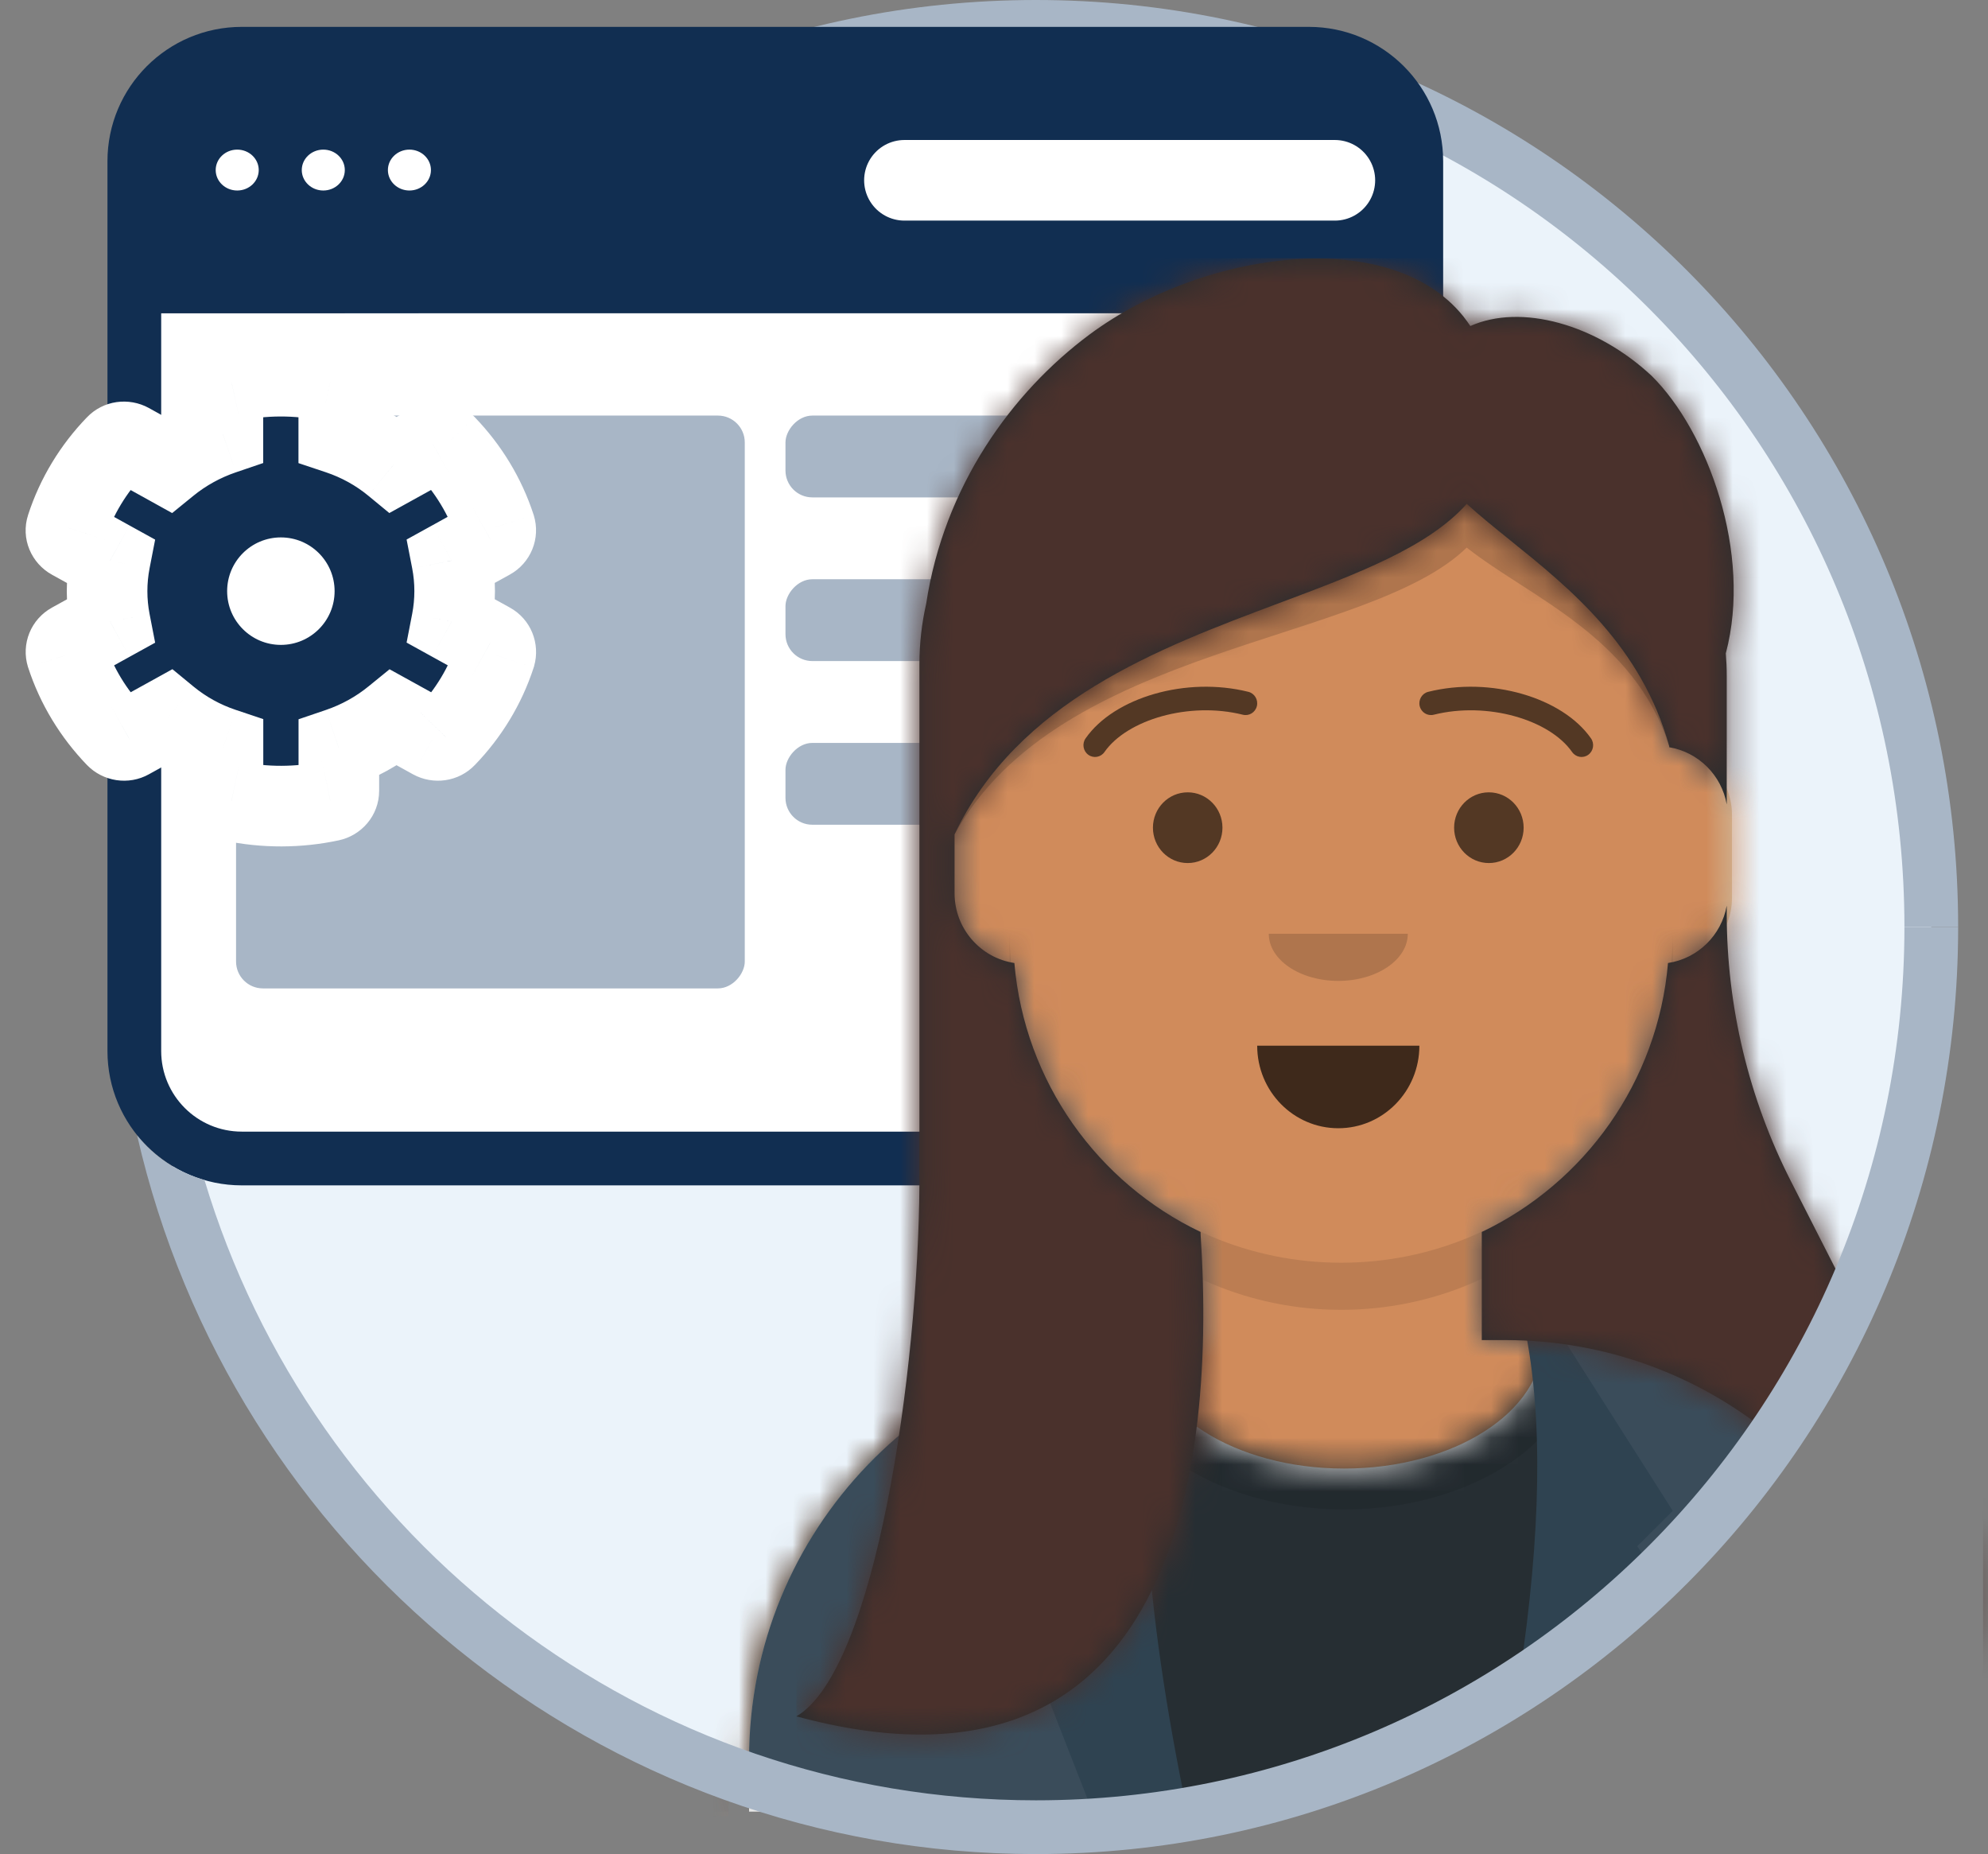 <svg width="74" height="69" viewBox="0 0 74 69" fill="none" xmlns="http://www.w3.org/2000/svg">
<rect x="0" y="0" width="74" height="69" fill="#808080" stroke="none"/>
<ellipse cx="38.561" cy="34.5" rx="33.327" ry="33.5" fill="#EBF3FA"/>
<path fill-rule="evenodd" clip-rule="evenodd" d="M4.234 34.5C4.234 15.451 19.598 0 38.561 0C57.525 0 72.889 15.451 72.889 34.5H70.889C70.889 16.546 56.41 2 38.561 2C20.712 2 6.234 16.546 6.234 34.5H4.234Z" fill="#A8B6C6"/>
<path d="M5 11.659H51.961V37.875C51.961 40.636 49.722 42.875 46.961 42.875H10C7.238 42.875 5 40.636 5 37.875V11.659Z" fill="white"/>
<path fill-rule="evenodd" clip-rule="evenodd" d="M4 6C4 3.239 6.239 1 9 1H48.719C51.48 1 53.719 3.239 53.719 6V39.114C53.719 41.875 51.48 44.114 48.719 44.114H9C6.239 44.114 4 41.875 4 39.114V6ZM9 3C7.343 3 6 4.343 6 6V39.114C6 40.77 7.343 42.114 9 42.114H48.719C50.376 42.114 51.719 40.77 51.719 39.114V6C51.719 4.343 50.376 3 48.719 3H9Z" fill="#112E51"/>
<path d="M5 6.761C5 4 7.239 1.761 10 1.761H47.719C50.48 1.761 52.719 4 52.719 6.761V11.659H5V6.761Z" fill="#112E51"/>
<ellipse cx="8.83" cy="6.329" rx="0.801" ry="0.761" fill="white"/>
<ellipse cx="12.034" cy="6.329" rx="0.801" ry="0.761" fill="white"/>
<ellipse cx="15.24" cy="6.329" rx="0.801" ry="0.761" fill="white"/>
<path d="M33.666 6.71H49.688" stroke="white" stroke-width="3" stroke-linecap="round"/>
<rect width="18.936" height="21.318" rx="1" transform="matrix(1 0 0 -1 8.787 36.784)" fill="#A8B6C6"/>
<rect width="10.604" height="3.045" rx="1" transform="matrix(1 0 0 -1 29.238 30.693)" fill="#A8B6C6"/>
<rect width="10.604" height="3.045" rx="1" transform="matrix(1 0 0 -1 29.238 24.602)" fill="#A8B6C6"/>
<rect width="10.604" height="3.045" rx="1" transform="matrix(1 0 0 -1 29.238 18.511)" fill="#A8B6C6"/>
<mask id="path-14-outside-1" maskUnits="userSpaceOnUse" x="0.455" y="12" width="20" height="20" fill="black">
<rect fill="white" x="0.455" y="12" width="20" height="20"/>
<path d="M18.251 23.923L16.815 23.129C16.96 22.381 16.96 21.613 16.815 20.864L18.251 20.071C18.416 19.981 18.49 19.794 18.436 19.619C18.062 18.471 17.425 17.432 16.593 16.568C16.465 16.436 16.256 16.403 16.094 16.494L14.659 17.287C14.055 16.79 13.361 16.407 12.61 16.155V14.571C12.61 14.39 12.478 14.232 12.293 14.194C11.056 13.929 9.789 13.942 8.613 14.194C8.428 14.232 8.297 14.39 8.297 14.571V16.158C7.549 16.413 6.854 16.797 6.248 17.29L4.816 16.497C4.651 16.407 4.445 16.436 4.317 16.571C3.485 17.432 2.848 18.471 2.474 19.623C2.417 19.797 2.494 19.984 2.659 20.074L4.095 20.868C3.95 21.616 3.95 22.384 4.095 23.132L2.659 23.926C2.494 24.016 2.42 24.203 2.474 24.377C2.848 25.526 3.485 26.564 4.317 27.429C4.445 27.561 4.654 27.593 4.816 27.503L6.251 26.71C6.854 27.206 7.549 27.59 8.3 27.842V29.429C8.3 29.61 8.431 29.768 8.617 29.806C9.853 30.071 11.12 30.058 12.296 29.806C12.482 29.768 12.613 29.61 12.613 29.429V27.842C13.361 27.587 14.055 27.203 14.662 26.71L16.098 27.503C16.263 27.593 16.468 27.564 16.596 27.429C17.428 26.568 18.065 25.529 18.439 24.377C18.49 24.2 18.416 24.013 18.251 23.923Z"/>
</mask>
<path d="M18.251 23.923L16.815 23.129C16.96 22.381 16.96 21.613 16.815 20.864L18.251 20.071C18.416 19.981 18.49 19.794 18.436 19.619C18.062 18.471 17.425 17.432 16.593 16.568C16.465 16.436 16.256 16.403 16.094 16.494L14.659 17.287C14.055 16.79 13.361 16.407 12.61 16.155V14.571C12.61 14.39 12.478 14.232 12.293 14.194C11.056 13.929 9.789 13.942 8.613 14.194C8.428 14.232 8.297 14.39 8.297 14.571V16.158C7.549 16.413 6.854 16.797 6.248 17.29L4.816 16.497C4.651 16.407 4.445 16.436 4.317 16.571C3.485 17.432 2.848 18.471 2.474 19.623C2.417 19.797 2.494 19.984 2.659 20.074L4.095 20.868C3.95 21.616 3.95 22.384 4.095 23.132L2.659 23.926C2.494 24.016 2.42 24.203 2.474 24.377C2.848 25.526 3.485 26.564 4.317 27.429C4.445 27.561 4.654 27.593 4.816 27.503L6.251 26.71C6.854 27.206 7.549 27.59 8.3 27.842V29.429C8.3 29.61 8.431 29.768 8.617 29.806C9.853 30.071 11.12 30.058 12.296 29.806C12.482 29.768 12.613 29.61 12.613 29.429V27.842C13.361 27.587 14.055 27.203 14.662 26.71L16.098 27.503C16.263 27.593 16.468 27.564 16.596 27.429C17.428 26.568 18.065 25.529 18.439 24.377C18.49 24.2 18.416 24.013 18.251 23.923Z" fill="#112E51"/>
<path d="M18.251 23.923L17.525 25.235L17.531 25.238L18.251 23.923ZM16.815 23.129L15.343 22.844L15.135 23.914L16.09 24.442L16.815 23.129ZM16.815 20.864L16.09 19.552L15.135 20.079L15.343 21.15L16.815 20.864ZM18.251 20.071L17.531 18.755L17.525 18.758L18.251 20.071ZM18.436 19.619L19.869 19.176L19.866 19.165L19.862 19.155L18.436 19.619ZM16.593 16.568L17.673 15.527L17.671 15.524L16.593 16.568ZM16.094 16.494L16.82 17.806L16.825 17.803L16.094 16.494ZM14.659 17.287L13.705 18.445L14.492 19.093L15.384 18.6L14.659 17.287ZM12.61 16.155H11.11V17.235L12.134 17.577L12.61 16.155ZM12.293 14.194L11.979 15.66L11.986 15.662L12.293 14.194ZM8.613 14.194L8.92 15.662L8.927 15.66L8.613 14.194ZM8.297 16.158L8.78 17.578L9.797 17.232V16.158H8.297ZM6.248 17.29L5.521 18.602L6.408 19.094L7.195 18.454L6.248 17.29ZM4.816 16.497L5.543 15.185L5.536 15.181L4.816 16.497ZM4.317 16.571L5.396 17.613L5.401 17.607L5.407 17.601L4.317 16.571ZM2.474 19.623L3.899 20.091L3.9 20.086L2.474 19.623ZM2.659 20.074L3.385 18.761L3.379 18.758L2.659 20.074ZM4.095 20.868L5.567 21.153L5.775 20.082L4.82 19.555L4.095 20.868ZM4.095 23.132L4.82 24.445L5.775 23.918L5.567 22.847L4.095 23.132ZM2.659 23.926L3.379 25.242L3.385 25.239L2.659 23.926ZM2.474 24.377L1.041 24.821L1.044 24.831L1.048 24.842L2.474 24.377ZM4.317 27.429L3.236 28.469L3.239 28.472L4.317 27.429ZM4.816 27.503L4.09 26.19L4.084 26.194L4.816 27.503ZM6.251 26.71L7.205 25.552L6.418 24.904L5.526 25.397L6.251 26.71ZM8.3 27.842H9.8V26.762L8.776 26.419L8.3 27.842ZM8.617 29.806L8.931 28.34L8.923 28.338L8.617 29.806ZM12.296 29.806L11.99 28.338L11.983 28.34L12.296 29.806ZM12.613 27.842L12.13 26.422L11.113 26.768V27.842H12.613ZM14.662 26.71L15.388 25.397L14.501 24.907L13.715 25.546L14.662 26.71ZM16.098 27.503L15.372 28.816L15.378 28.819L16.098 27.503ZM16.596 27.429L15.518 26.387L15.512 26.393L15.506 26.399L16.596 27.429ZM18.439 24.377L19.866 24.841L19.875 24.815L19.882 24.788L18.439 24.377ZM18.976 22.61L17.541 21.816L16.09 24.442L17.525 25.235L18.976 22.61ZM18.288 23.414C18.469 22.477 18.469 21.516 18.288 20.579L15.343 21.15C15.451 21.71 15.451 22.284 15.343 22.844L18.288 23.414ZM17.541 22.177L18.976 21.384L17.525 18.758L16.09 19.552L17.541 22.177ZM18.971 21.387C19.76 20.955 20.134 20.034 19.869 19.176L17.003 20.063C16.846 19.554 17.072 19.006 17.531 18.755L18.971 21.387ZM19.862 19.155C19.415 17.782 18.657 16.549 17.673 15.527L15.512 17.608C16.194 18.316 16.709 19.16 17.01 20.084L19.862 19.155ZM17.671 15.524C17.075 14.909 16.125 14.758 15.363 15.184L16.825 17.803C16.387 18.048 15.854 17.962 15.515 17.611L17.671 15.524ZM15.368 15.181L13.933 15.974L15.384 18.6L16.82 17.806L15.368 15.181ZM15.612 16.129C14.866 15.514 14.009 15.042 13.086 14.732L12.134 17.577C12.713 17.771 13.245 18.066 13.705 18.445L15.612 16.129ZM14.11 16.155V14.571H11.11V16.155H14.11ZM14.11 14.571C14.11 13.643 13.444 12.902 12.6 12.725L11.986 15.662C11.513 15.563 11.11 15.137 11.11 14.571H14.11ZM12.607 12.727C11.158 12.417 9.677 12.432 8.3 12.727L8.927 15.66C9.902 15.452 10.955 15.441 11.979 15.66L12.607 12.727ZM8.307 12.725C7.463 12.902 6.797 13.643 6.797 14.571H9.797C9.797 15.137 9.393 15.563 8.92 15.662L8.307 12.725ZM6.797 14.571V16.158H9.797V14.571H6.797ZM7.813 14.738C6.898 15.05 6.047 15.52 5.301 16.127L7.195 18.454C7.662 18.073 8.199 17.776 8.78 17.578L7.813 14.738ZM6.975 15.978L5.543 15.185L4.089 17.809L5.521 18.602L6.975 15.978ZM5.536 15.181C4.797 14.777 3.842 14.89 3.227 15.541L5.407 17.601C5.048 17.981 4.504 18.036 4.096 17.813L5.536 15.181ZM3.238 15.529C2.253 16.548 1.494 17.783 1.047 19.159L3.9 20.086C4.202 19.159 4.716 18.316 5.396 17.613L3.238 15.529ZM1.049 19.154C0.754 20.05 1.172 20.971 1.939 21.39L3.379 18.758C3.816 18.997 4.079 19.544 3.899 20.091L1.049 19.154ZM1.933 21.387L3.369 22.18L4.82 19.555L3.385 18.761L1.933 21.387ZM2.622 20.583C2.441 21.519 2.441 22.481 2.622 23.417L5.567 22.847C5.459 22.287 5.459 21.713 5.567 21.153L2.622 20.583ZM3.369 21.82L1.933 22.613L3.385 25.239L4.82 24.445L3.369 21.82ZM1.939 22.61C1.15 23.041 0.775 23.963 1.041 24.821L3.907 23.934C4.064 24.443 3.838 24.991 3.379 25.242L1.939 22.61ZM1.048 24.842C1.495 26.215 2.253 27.448 3.236 28.469L5.398 26.389C4.716 25.681 4.201 24.837 3.9 23.913L1.048 24.842ZM3.239 28.472C3.835 29.087 4.785 29.239 5.547 28.813L4.084 26.194C4.523 25.948 5.055 26.035 5.395 26.386L3.239 28.472ZM5.541 28.816L6.977 28.022L5.526 25.397L4.09 26.19L5.541 28.816ZM5.298 27.867C6.044 28.482 6.9 28.955 7.824 29.264L8.776 26.419C8.197 26.226 7.665 25.93 7.205 25.552L5.298 27.867ZM6.8 27.842V29.429H9.8V27.842H6.8ZM6.8 29.429C6.8 30.357 7.466 31.099 8.31 31.275L8.923 28.338C9.397 28.437 9.8 28.863 9.8 29.429H6.8ZM8.303 31.273C9.752 31.583 11.233 31.568 12.61 31.273L11.983 28.34C11.008 28.548 9.955 28.559 8.931 28.34L8.303 31.273ZM12.603 31.275C13.447 31.099 14.113 30.357 14.113 29.429H11.113C11.113 28.863 11.517 28.437 11.99 28.338L12.603 31.275ZM14.113 29.429V27.842H11.113V29.429H14.113ZM13.097 29.262C14.012 28.95 14.863 28.48 15.609 27.873L13.715 25.546C13.248 25.927 12.711 26.224 12.13 26.422L13.097 29.262ZM13.936 28.022L15.372 28.816L16.823 26.19L15.388 25.397L13.936 28.022ZM15.378 28.819C16.116 29.223 17.071 29.11 17.686 28.459L15.506 26.399C15.865 26.019 16.409 25.964 16.817 26.187L15.378 28.819ZM17.675 28.471C18.66 27.452 19.419 26.217 19.866 24.841L17.013 23.914C16.712 24.841 16.197 25.684 15.518 26.387L17.675 28.471ZM19.882 24.788C20.119 23.956 19.768 23.043 18.971 22.607L17.531 25.238C17.064 24.983 16.861 24.444 16.997 23.966L19.882 24.788Z" fill="white" mask="url(#path-14-outside-1)"/>
<circle cx="10.455" cy="22" r="2" fill="white"/>
<path fill-rule="evenodd" clip-rule="evenodd" d="M55.213 49.842V45.812C59.012 44.017 61.743 40.349 62.199 36.009C63.483 35.828 64.47 34.731 64.47 33.405V30.336C64.47 29.033 63.517 27.951 62.266 27.743V26.391C62.266 19.613 56.74 14.118 49.923 14.118C43.107 14.118 37.581 19.613 37.581 26.391V27.743C36.33 27.951 35.376 29.033 35.376 30.336V33.405C35.376 34.731 36.364 35.828 37.648 36.009C38.103 40.349 40.834 44.017 44.634 45.812V49.842H43.752C34.987 49.842 27.883 56.907 27.883 65.622V66.307L31.101 67.595H43.483C50.791 66.144 60.056 62.09 66.083 53.359C63.355 51.16 59.88 49.842 56.095 49.842H55.213Z" fill="#D0C6AC"/>
<mask id="mask0" mask-type="alpha" maskUnits="userSpaceOnUse" x="27" y="14" width="45" height="54">
<path fill-rule="evenodd" clip-rule="evenodd" d="M55.213 45.812V49.842H56.095V49.842C64.859 49.842 71.964 56.907 71.964 65.622V67.595H27.883V65.622C27.883 56.907 34.987 49.842 43.752 49.842V49.842H44.634V45.812C40.834 44.017 38.103 40.349 37.648 36.009C36.364 35.828 35.376 34.731 35.376 33.405V30.336C35.376 29.033 36.33 27.951 37.581 27.743V26.391V26.391C37.581 19.613 43.107 14.118 49.923 14.118V14.118V14.118C56.74 14.118 62.266 19.613 62.266 26.391V27.743C63.517 27.951 64.47 29.033 64.47 30.336V33.405C64.47 34.731 63.483 35.828 62.199 36.009C61.743 40.349 59.012 44.017 55.213 45.812Z" fill="white"/>
</mask>
<g mask="url(#mask0)">
<path fill-rule="evenodd" clip-rule="evenodd" d="M79.017 14.118H20.83V67.594H27.115V66L31.101 67.594H43.483C54.344 65.439 69.526 57.532 71.981 37.071H73.815V67.594H79.017V14.118Z" fill="#D08B5B"/>
</g>
<mask id="mask1" mask-type="alpha" maskUnits="userSpaceOnUse" x="27" y="14" width="45" height="54">
<path fill-rule="evenodd" clip-rule="evenodd" d="M55.213 45.812V49.842H56.095V49.842C64.859 49.842 71.964 56.907 71.964 65.622V67.595H27.883V65.622C27.883 56.907 34.987 49.842 43.752 49.842V49.842H44.634V45.812C40.834 44.017 38.103 40.349 37.648 36.009C36.364 35.828 35.376 34.731 35.376 33.405V30.336C35.376 29.033 36.33 27.951 37.581 27.743V26.391V26.391C37.581 19.613 43.107 14.118 49.923 14.118V14.118V14.118C56.74 14.118 62.266 19.613 62.266 26.391V27.743C63.517 27.951 64.47 29.033 64.47 30.336V33.405C64.47 34.731 63.483 35.828 62.199 36.009C61.743 40.349 59.012 44.017 55.213 45.812Z" fill="white"/>
</mask>
<g mask="url(#mask1)">
<path d="M62.266 31.432V36.473C62.266 43.251 56.74 48.746 49.923 48.746C43.107 48.746 37.581 43.251 37.581 36.473V31.432V34.719C37.581 41.498 43.107 46.993 49.923 46.993C56.74 46.993 62.266 41.498 62.266 34.719V31.432Z" fill="black" fill-opacity="0.1"/>
</g>
<path fill-rule="evenodd" clip-rule="evenodd" d="M66.163 53.241C60.362 61.727 51.51 65.828 44.308 67.421H27.883V65.457C27.883 57.095 34.405 50.249 42.66 49.69C42.653 49.772 42.65 49.855 42.65 49.938C42.65 52.542 45.956 54.653 50.034 54.653C54.111 54.653 57.417 52.542 57.417 49.938C57.417 49.861 57.414 49.783 57.408 49.707C60.719 49.977 63.741 51.259 66.163 53.241Z" fill="#E6E6E6"/>
<mask id="mask2" mask-type="alpha" maskUnits="userSpaceOnUse" x="27" y="49" width="45" height="19">
<path fill-rule="evenodd" clip-rule="evenodd" d="M57.408 49.707C65.558 50.372 71.964 57.17 71.964 65.457V67.421H27.883V65.457C27.883 57.095 34.405 50.249 42.66 49.69C42.653 49.772 42.65 49.855 42.65 49.938C42.65 52.542 45.956 54.653 50.034 54.653C54.111 54.653 57.417 52.542 57.417 49.938C57.417 49.861 57.414 49.783 57.408 49.707Z" fill="white"/>
</mask>
<g mask="url(#mask2)">
<path fill-rule="evenodd" clip-rule="evenodd" d="M20.83 43.277H70.76C66.419 58.728 53.901 65.299 44.308 67.421H30.668L27.115 66V67.421H20.83V43.277ZM73.816 43.277V67.421H79.017V43.277H73.816Z" fill="#262E33"/>
</g>
<mask id="mask3" mask-type="alpha" maskUnits="userSpaceOnUse" x="27" y="49" width="45" height="19">
<path fill-rule="evenodd" clip-rule="evenodd" d="M57.408 49.707C65.558 50.372 71.964 57.17 71.964 65.457V67.421H27.883V65.457C27.883 57.095 34.405 50.249 42.66 49.69C42.653 49.772 42.65 49.855 42.65 49.938C42.65 52.542 45.956 54.653 50.034 54.653C54.111 54.653 57.417 52.542 57.417 49.938C57.417 49.861 57.414 49.783 57.408 49.707Z" fill="white"/>
</mask>
<g mask="url(#mask3)">
<g opacity="0.6">
<ellipse cx="50.034" cy="50.267" rx="8.736" ry="5.907" fill="black" fill-opacity="0.16"/>
</g>
</g>
<path fill-rule="evenodd" clip-rule="evenodd" d="M27.883 65.457C27.883 56.965 34.608 50.038 43.043 49.669C42.372 52.217 41.989 55.167 41.989 58.312C41.989 61.65 42.421 64.77 43.17 67.421H30.668L27.883 66.307V65.457ZM66.164 53.24C63.819 56.67 60.977 59.384 57.945 61.505C58.034 60.47 58.08 59.403 58.08 58.312C58.08 55.172 57.697 52.225 57.028 49.68C60.487 49.88 63.649 51.182 66.164 53.24Z" fill="#3A4C5A"/>
<path d="M43.091 49.423C42.209 53.666 42.577 59.666 44.193 67.421H40.666L37.581 59.519L38.903 57.544L37.581 56.227L41.768 49.642C42.215 49.504 42.656 49.431 43.091 49.423Z" fill="#2F4351"/>
<path fill-rule="evenodd" clip-rule="evenodd" d="M61.61 58.539L60.944 57.544L62.266 56.227L58.078 49.642C57.631 49.504 57.191 49.43 56.756 49.422C57.438 52.706 57.372 57.041 56.559 62.426C58.307 61.323 60.01 60.035 61.61 58.539Z" fill="#2F4351"/>
<path d="M46.797 38.917C46.797 40.613 48.149 41.988 49.816 41.988V41.988C51.483 41.988 52.834 40.613 52.834 38.917" fill="black" fill-opacity="0.7"/>
<path d="M47.228 34.751C47.228 35.72 48.387 36.505 49.816 36.505V36.505C51.244 36.505 52.403 35.72 52.403 34.751" fill="black" fill-opacity="0.16"/>
<ellipse cx="44.21" cy="30.803" rx="1.294" ry="1.316" fill="black" fill-opacity="0.6"/>
<ellipse cx="55.421" cy="30.803" rx="1.294" ry="1.316" fill="black" fill-opacity="0.6"/>
<path d="M41.112 27.987C41.956 26.779 44.27 26.101 46.263 26.599C46.495 26.657 46.728 26.513 46.785 26.278C46.842 26.043 46.7 25.805 46.469 25.747C44.154 25.169 41.475 25.954 40.409 27.479C40.271 27.676 40.317 27.95 40.511 28.09C40.705 28.231 40.974 28.184 41.112 27.987Z" fill="black" fill-opacity="0.6"/>
<path d="M58.519 27.987C57.675 26.779 55.361 26.101 53.368 26.599C53.136 26.657 52.903 26.513 52.846 26.278C52.789 26.043 52.931 25.805 53.162 25.747C55.477 25.169 58.156 25.954 59.222 27.479C59.36 27.676 59.314 27.95 59.12 28.09C58.926 28.231 58.657 28.184 58.519 27.987Z" fill="black" fill-opacity="0.6"/>
<path fill-rule="evenodd" clip-rule="evenodd" d="M34.224 44.082V24.719C34.224 23.946 34.311 23.194 34.475 22.471C35.141 18.086 37.664 14.603 40.547 12.456C44.888 9.227 52.2 8.295 54.731 12.133C56.617 11.292 59.413 12.058 61.48 13.988C63.566 16.048 65.231 20.595 64.24 24.316C64.263 24.593 64.275 24.873 64.275 25.156V29.937C64.082 28.848 63.222 27.992 62.134 27.809V27.772C61.09 24.035 58.441 21.901 56.215 20.108C55.635 19.64 55.083 19.196 54.596 18.753C53.157 20.368 50.525 21.355 47.621 22.443C43.092 24.141 37.9 26.087 35.532 31.054V33.242C35.532 34.559 36.498 35.65 37.758 35.839C38.138 40.269 40.868 44.026 44.69 45.848V45.933C45.329 55.528 43.242 67.55 29.645 63.875C32.611 62.132 34.182 50.977 34.224 44.082ZM55.157 45.848C58.979 44.026 61.709 40.269 62.089 35.839C63.198 35.673 64.08 34.807 64.275 33.704V34.002C64.275 37.465 65.094 40.879 66.665 43.962L68.908 48.365C68.064 50.22 67.088 51.916 66.01 53.464C63.297 51.22 59.82 49.872 56.029 49.872H55.157V45.848Z" fill="#272C2E"/>
<mask id="mask4" mask-type="alpha" maskUnits="userSpaceOnUse" x="29" y="9" width="45" height="56">
<path fill-rule="evenodd" clip-rule="evenodd" d="M34.224 44.082V24.719C34.224 23.946 34.311 23.194 34.475 22.471C35.141 18.086 37.664 14.603 40.547 12.456C44.888 9.227 52.2 8.295 54.731 12.133C56.617 11.292 59.413 12.058 61.48 13.988C63.566 16.048 65.231 20.595 64.24 24.316C64.263 24.593 64.275 24.873 64.275 25.156V29.937C64.082 28.848 63.222 27.992 62.134 27.809V27.772C60.818 23.06 56.951 20.898 54.596 18.753C50.912 22.887 39.418 22.902 35.532 31.054V33.242C35.532 34.559 36.498 35.65 37.758 35.839C38.138 40.269 40.868 44.026 44.69 45.848V45.933C45.329 55.528 43.242 67.55 29.645 63.875C32.611 62.132 34.182 50.977 34.224 44.082ZM55.157 45.848C58.979 44.026 61.709 40.269 62.089 35.839C63.198 35.673 64.08 34.807 64.275 33.704V34.002V34.002C64.275 37.465 65.094 40.879 66.665 43.962L72.541 55.495C74.06 58.475 73.614 61.944 71.683 64.415C71.067 56.28 64.294 49.872 56.029 49.872V49.872H55.157V45.848Z" fill="white"/>
</mask>
<g mask="url(#mask4)">
<path fill-rule="evenodd" clip-rule="evenodd" d="M87.21 9.61H29.645V70.874H87.21V9.61ZM37.745 68.25C47.934 68.046 69.047 61.525 71.981 37.071H73.816V68.25H37.745Z" fill="#4A312C"/>
</g>
<path fill-rule="evenodd" clip-rule="evenodd" d="M35.532 31.055C39.419 23.98 50.913 23.967 54.596 20.379C56.946 22.236 60.803 23.674 62.126 27.744C60.803 23.052 56.946 20.893 54.596 18.753C50.913 22.887 39.419 22.902 35.532 31.055Z" fill="black" fill-opacity="0.16"/>
<path fill-rule="evenodd" clip-rule="evenodd" d="M5.105 42.255C8.606 57.572 22.253 69 38.561 69C57.525 69 72.889 53.549 72.889 34.5H70.889C70.889 52.454 56.41 67 38.561 67C23.967 67 11.626 57.275 7.611 43.914C6.611 43.631 5.74 43.043 5.105 42.255Z" fill="#A8B6C6"/>
</svg>
